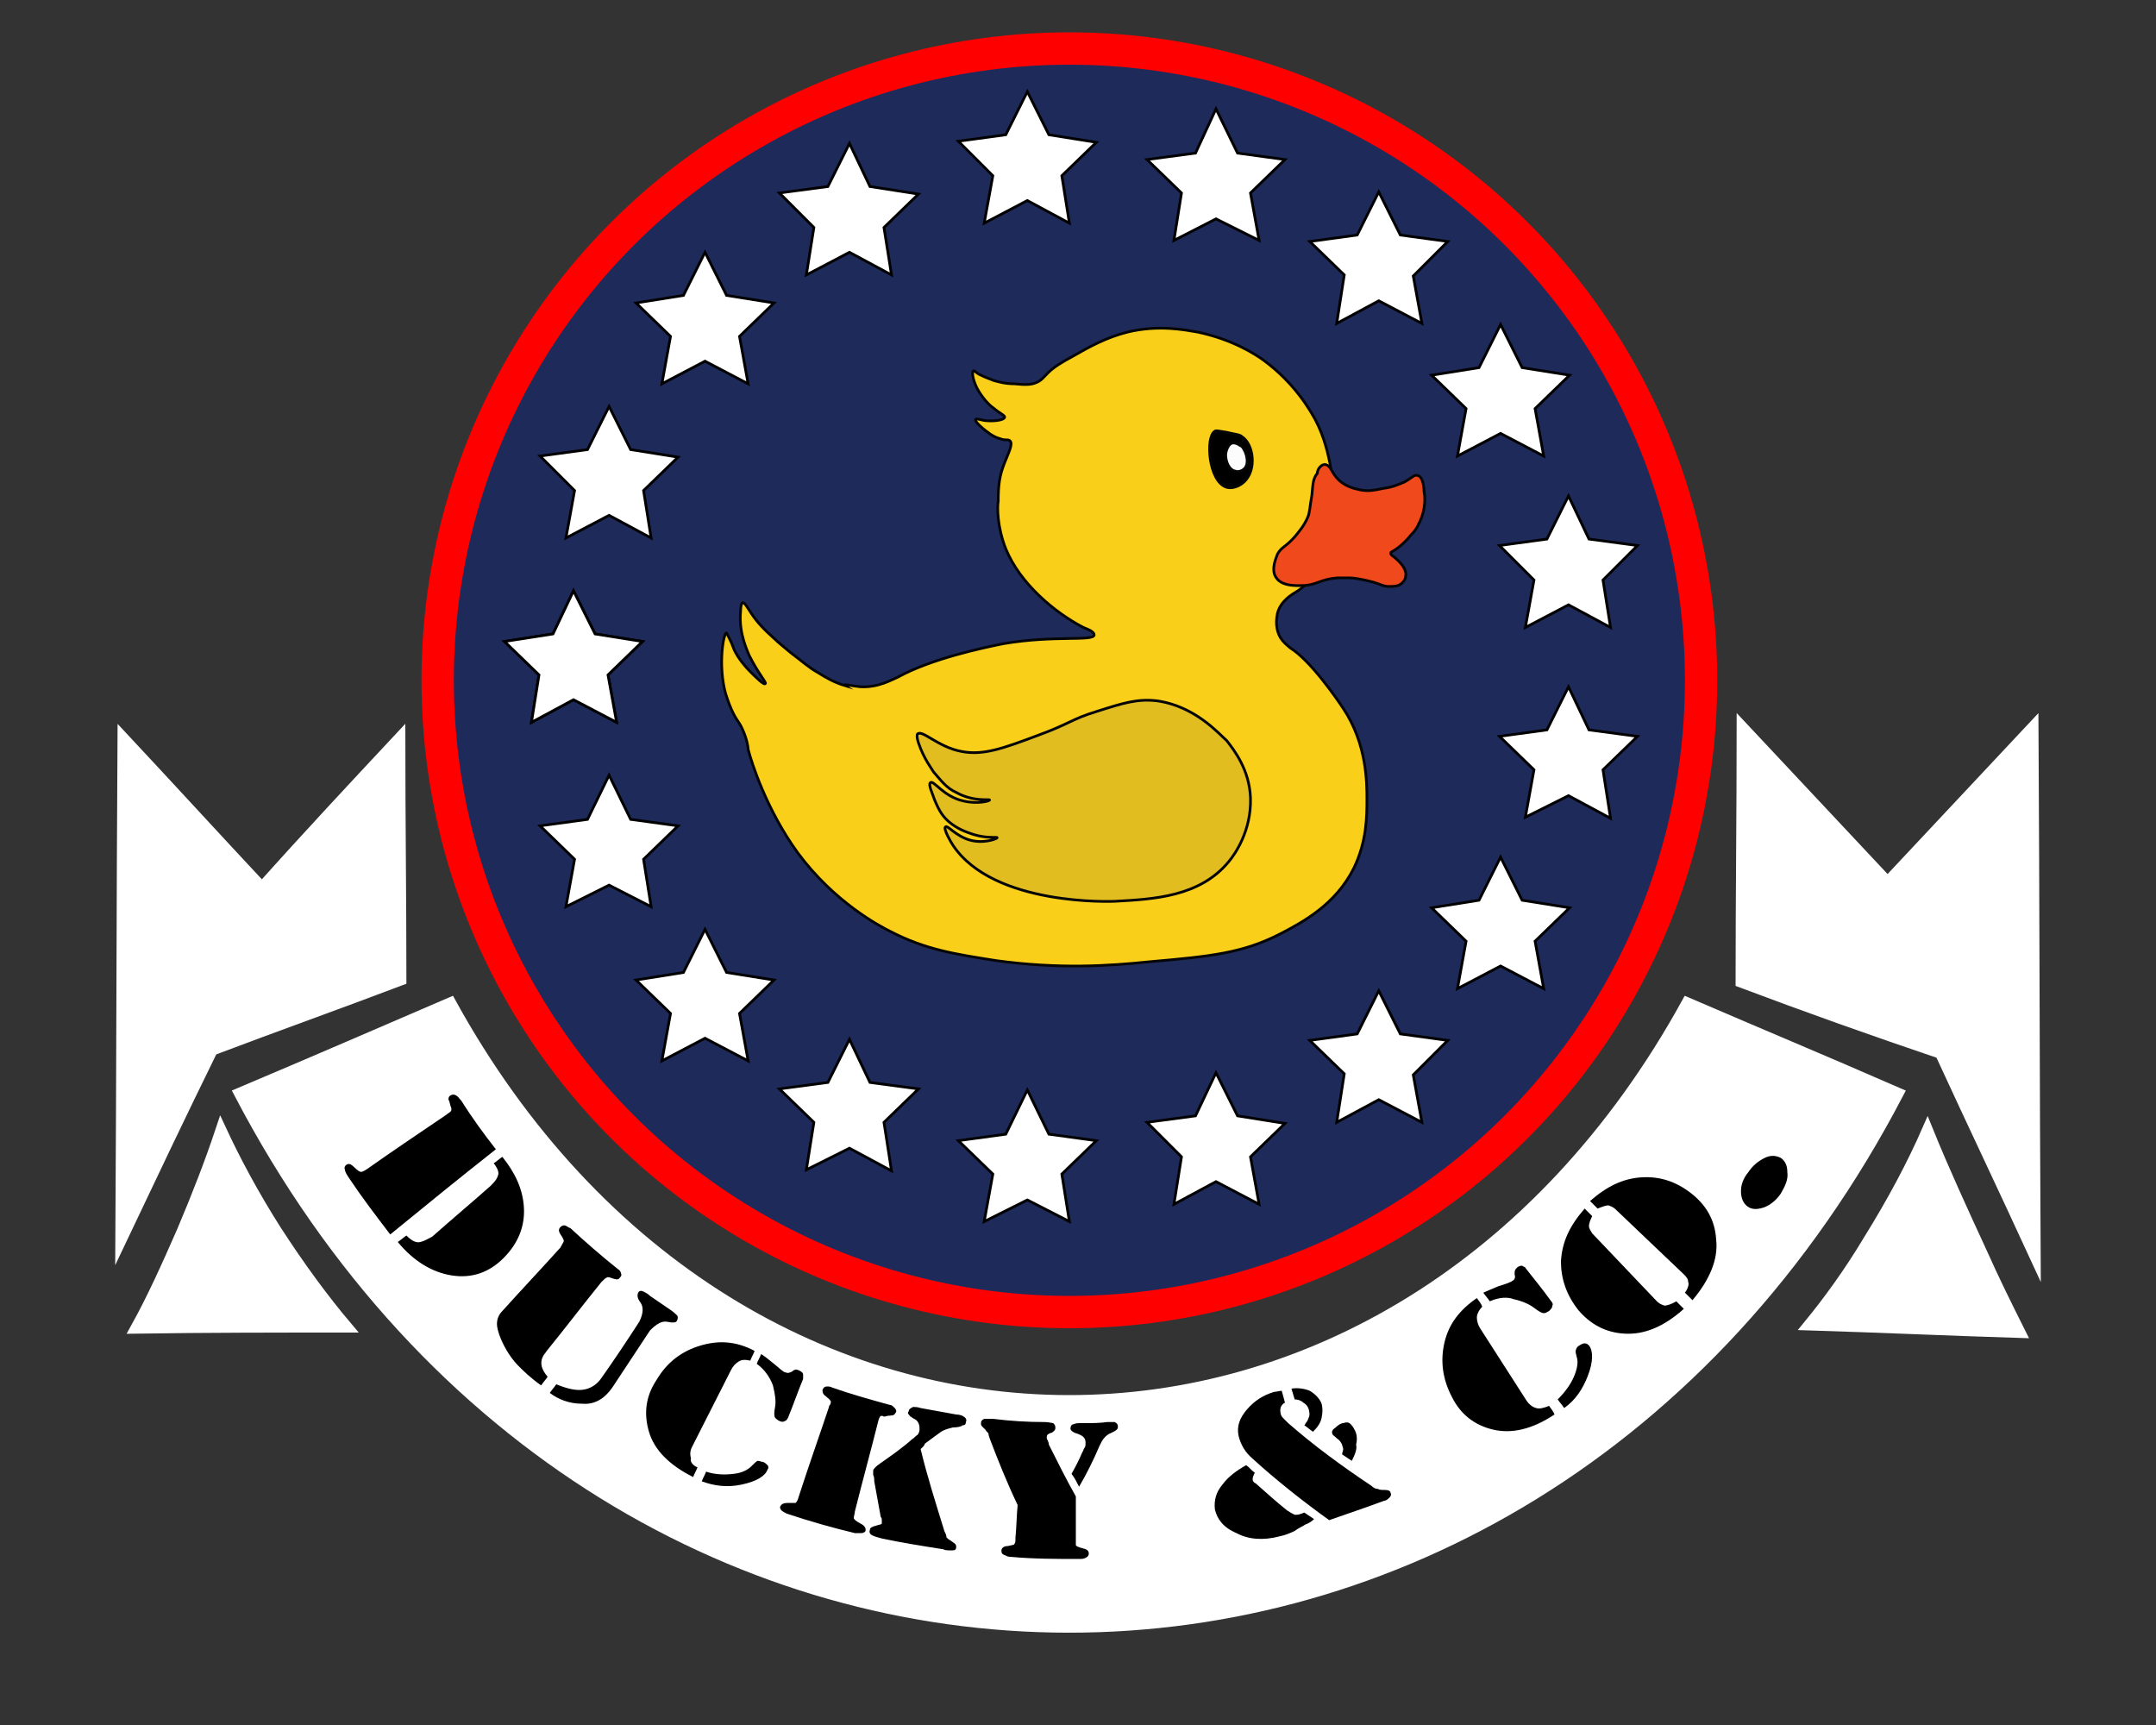 <?xml version="1.0" encoding="utf-8"?>
<!-- Generator: Adobe Illustrator 19.0.0, SVG Export Plug-In . SVG Version: 6.00 Build 0)  -->
<svg version="1.1" id="Layer_1" xmlns="http://www.w3.org/2000/svg" xmlns:xlink="http://www.w3.org/1999/xlink" x="0px" y="0px"
	 viewBox="-859 461 200 160" style="enable-background:new -859 461 200 160;" xml:space="preserve">
<rect x="-859" y="461" width="200" height="160" fill="#333333" stroke="none"/>
<style type="text/css">
	.st0{opacity:0;fill:#272829;}
	.st1{fill:#1E2A5A;stroke:#FF0000;stroke-width:3;stroke-miterlimit:10;}
	.st2{fill:#FFFFFF;stroke:#FFFFFF;stroke-miterlimit:10;}
	.st3{fill:#FFFFFF;stroke:#000000;stroke-width:0.25;stroke-miterlimit:10;}
	.st4{fill:#F9CF19;stroke:#050505;stroke-width:0.25;stroke-miterlimit:10;}
	.st5{stroke:#050505;stroke-width:0.25;stroke-miterlimit:10;}
	.st6{fill:#FCFCFC;stroke:#050505;stroke-width:0.25;stroke-miterlimit:10;}
	.st7{fill:#E2BD20;stroke:#050505;stroke-width:0.25;stroke-miterlimit:10;}
	.st8{fill:#F0491C;stroke:#050505;stroke-width:0.25;stroke-miterlimit:10;}
</style>
<rect id="XMLID_73_" x="-859" y="461" class="st0" width="200" height="160"/>
<g id="XMLID_76_">
	<circle id="XMLID_308_" class="st1" cx="-759.8" cy="524.1" r="58.6"/>
	<g id="XMLID_302_">
		<path id="XMLID_119_" class="st2" d="M-682.9,562.4c-34.5,66.1-119.4,66-153.9,0c7.8-3.3,11.7-5,19.6-8.4
			c27,49.1,87.6,49.3,114.7,0C-694.6,557.4-690.7,559-682.9,562.4z"/>
	</g>
	<path id="XMLID_137_" class="st2" d="M-821.9,529.4c-4.3,4.6-8.6,9.2-12.8,13.9c-4.3-4.6-8.6-9.3-12.9-13.9
		c-0.1,15.6-0.1,31.1-0.2,46.7c2.8-5.9,5.6-11.8,8.5-17.7c5.8-2.2,11.7-4.3,17.5-6.5C-821.8,544.4-821.9,536.9-821.9,529.4z"/>
	<path id="XMLID_162_" class="st2" d="M-826.8,584.1c-6.5,0-13.1,0-19.6,0.1c1.5-2.7,2.9-5.8,4.3-9c1.4-3.3,2.6-6.4,3.6-9.4
		c1.3,2.8,3,6,5.1,9.3C-831.2,578.5-829,581.5-826.8,584.1z"/>
	<g id="XMLID_48_">
		<polygon id="XMLID_56_" class="st3" points="-801.8,528 -805.8,525.9 -809.7,528 -809,523.6 -812.2,520.5 -807.7,519.8 
			-805.8,515.8 -803.8,519.8 -799.4,520.5 -802.6,523.6 		"/>
		<polygon id="XMLID_72_" class="st3" points="-798.6,545.1 -802.5,543.1 -806.5,545.1 -805.7,540.7 -808.9,537.6 -804.5,537 
			-802.5,532.9 -800.5,537 -796.1,537.6 -799.3,540.7 		"/>
		<polygon id="XMLID_71_" class="st3" points="-789.6,559.4 -793.6,557.3 -797.6,559.4 -796.8,555 -800,551.9 -795.6,551.2 
			-793.6,547.2 -791.6,551.2 -787.2,551.9 -790.4,555 		"/>
		<polygon id="XMLID_70_" class="st3" points="-776.3,569.6 -780.2,567.5 -784.2,569.5 -783.5,565.1 -786.7,562 -782.2,561.4 
			-780.2,557.4 -778.3,561.4 -773.8,562 -777,565.1 		"/>
		<polygon id="XMLID_69_" class="st3" points="-759.8,574.3 -763.7,572.3 -767.7,574.3 -766.9,569.9 -770.1,566.8 -765.7,566.2 
			-763.7,562.1 -761.7,566.2 -757.3,566.8 -760.5,569.9 		"/>
		<polygon id="XMLID_68_" class="st3" points="-742.2,572.7 -746.2,570.6 -750.1,572.7 -749.4,568.3 -752.6,565.1 -748.1,564.5 
			-746.2,560.5 -744.2,564.5 -739.8,565.2 -743,568.3 		"/>
		<polygon id="XMLID_67_" class="st3" points="-727.1,565.1 -731.1,563 -735,565.1 -734.3,560.6 -737.5,557.5 -733.1,556.9 
			-731.1,552.9 -729.1,556.9 -724.7,557.5 -727.9,560.7 		"/>
		<polygon id="XMLID_66_" class="st3" points="-715.8,552.7 -719.8,550.6 -723.8,552.7 -723,548.3 -726.2,545.2 -721.8,544.5 
			-719.8,540.5 -717.8,544.5 -713.4,545.2 -716.6,548.3 		"/>
		<polygon id="XMLID_65_" class="st3" points="-709.6,536.9 -713.5,534.8 -717.5,536.8 -716.7,532.4 -719.9,529.3 -715.5,528.7 
			-713.5,524.7 -711.6,528.7 -707.1,529.3 -710.3,532.4 		"/>
		<polygon id="XMLID_64_" class="st3" points="-709.6,519.2 -713.5,517.1 -717.5,519.2 -716.7,514.8 -719.9,511.6 -715.5,511 
			-713.5,507 -711.6,511 -707.1,511.6 -710.3,514.8 		"/>
		<polygon id="XMLID_63_" class="st3" points="-715.8,503.3 -719.8,501.2 -723.8,503.3 -723,498.9 -726.2,495.8 -721.8,495.1 
			-719.8,491.1 -717.8,495.1 -713.4,495.8 -716.6,498.9 		"/>
		<polygon id="XMLID_62_" class="st3" points="-727.1,491 -731.1,488.9 -735,491 -734.3,486.5 -737.5,483.4 -733.1,482.8 
			-731.1,478.8 -729.1,482.8 -724.7,483.4 -727.9,486.6 		"/>
		<polygon id="XMLID_61_" class="st3" points="-742.2,483.3 -746.2,481.3 -750.1,483.3 -749.4,478.9 -752.6,475.8 -748.1,475.2 
			-746.2,471.1 -744.2,475.2 -739.8,475.8 -743,478.9 		"/>
		<polygon id="XMLID_60_" class="st3" points="-759.8,481.7 -763.7,479.6 -767.7,481.7 -766.9,477.3 -770.1,474.1 -765.7,473.5 
			-763.7,469.5 -761.7,473.5 -757.3,474.2 -760.5,477.3 		"/>
		<polygon id="XMLID_59_" class="st3" points="-776.3,486.5 -780.2,484.4 -784.2,486.5 -783.5,482.1 -786.7,478.9 -782.2,478.3 
			-780.2,474.3 -778.3,478.3 -773.8,479 -777,482.1 		"/>
		<polygon id="XMLID_58_" class="st3" points="-789.6,496.6 -793.6,494.5 -797.6,496.6 -796.8,492.2 -800,489.1 -795.6,488.4 
			-793.6,484.4 -791.6,488.4 -787.2,489.1 -790.4,492.2 		"/>
		<polygon id="XMLID_57_" class="st3" points="-798.6,510.9 -802.5,508.8 -806.5,510.9 -805.7,506.5 -808.9,503.3 -804.5,502.7 
			-802.5,498.7 -800.5,502.7 -796.1,503.4 -799.3,506.5 		"/>
		<polygon id="XMLID_55_" class="st3" points="-801.8,528 -805.8,525.9 -809.7,528 -809,523.6 -812.2,520.5 -807.7,519.8 
			-805.8,515.8 -803.8,519.8 -799.4,520.5 -802.6,523.6 		"/>
	</g>
	<g id="XMLID_40_">
		<g id="XMLID_42_">
			<path id="XMLID_47_" class="st4" d="M-779.2,524.7c1.7,0.1,3-0.7,3.5-0.9c3.1-1.7,7.8-2.7,9.8-3.1c4.7-0.8,8.3-0.2,8.4-0.8
				c0-0.3-0.5-0.5-1-0.7c-2.7-1.4-5.9-4.1-7.2-7.3c-0.8-2-0.8-3.9-0.7-4.4c0-1.4,0.1-2.4,0.6-3.6c0.3-0.8,0.8-1.7,0.5-2
				c-0.2-0.2-0.4,0-0.9-0.2c-0.4-0.1-0.8-0.3-1.3-0.7c-0.4-0.3-1.1-0.9-1-1.1c0.1-0.1,0.3,0,0.8,0.1c0.8,0.1,1.8,0,1.9-0.3
				c0-0.2-0.4-0.3-1.1-0.9c-0.3-0.2-0.8-0.7-1.3-1.5c-0.5-0.8-0.7-1.8-0.5-1.9c0.1-0.1,0.2,0.2,0.7,0.4c0.4,0.2,0.7,0.3,1.2,0.5
				c0.4,0.1,1,0.3,1.9,0.3c1,0.1,1.5,0.1,2-0.1s0.7-0.5,1.1-0.9c0.5-0.5,1.1-0.9,2.4-1.6c1.4-0.8,3-1.7,5-2.2c2.9-0.7,5.3-0.2,6.5,0
				c3.3,0.7,5.4,2.1,6.1,2.6c3,2.2,4.4,4.8,4.8,5.5c0.9,1.7,1.2,3.3,1.4,4.2c0.6,3.7,0.1,9.6-3,11.7c-0.5,0.3-1.6,0.9-1.9,2.1
				c0,0.1-0.3,1.1,0.2,2.1c0.3,0.6,0.9,1,1,1.1c1.9,1.2,4.3,4.7,4.9,5.6c2.2,3.3,2.2,6.9,2.2,8.4c0,1.6,0,3.9-1.2,6.4
				c-1.7,3.4-4.7,5-6.8,6.1c-3.5,1.8-6.4,2.1-12.1,2.6c-3.9,0.4-8.4,0.7-14.3-0.1c-3.8-0.6-6.5-1-9.8-2.7c-1-0.5-5.2-2.7-8.6-7.3
				c-2.9-4-4.3-8.4-4.6-9.6c0-0.2-0.1-0.9-0.5-1.8c-0.2-0.5-0.4-0.7-0.7-1.2c-0.5-0.9-0.7-1.6-0.9-2.2c-0.7-2.6-0.2-5.6,0.1-5.6
				c0,0,0.1,0.2,0.3,0.6c0.2,0.4,0.3,0.7,0.3,0.7c0.2,0.6,0.8,1.5,1.6,2.3c0.5,0.5,1.3,1.3,1.4,1.1c0.1-0.1-0.7-1-1.5-2.6
				c-0.1-0.3-1-2-0.8-4.1c0-0.5,0.1-0.8,0.2-0.8c0.2,0,0.4,0.4,0.8,1c0.6,0.9,1.2,1.5,2.2,2.4c0.3,0.3,0.7,0.6,1.4,1.2
				c1.2,0.9,1.7,1.4,2.6,1.9c0.8,0.5,1.5,0.9,2.5,1.2C-780.9,524.4-780.1,524.6-779.2,524.7z"/>
			<path id="XMLID_45_" class="st5" d="M-745.2,501.1c-0.7-0.1-1-0.2-1.1-0.1c-0.9,0.5-0.6,4.7,1.1,5.2c0.8,0.2,1.5-0.4,1.6-0.5
				c1.2-1.1,0.9-3.5-0.2-4.2C-744,501.3-744.4,501.3-745.2,501.1z"/>
			<path id="XMLID_44_" class="st6" d="M-744.7,502.1c-0.4,0.1-0.6,0.8-0.6,1.1c0,0.6,0.3,1.4,0.9,1.5c0.2,0.1,0.6,0,0.8-0.2
				c0.5-0.4,0.3-1.5-0.2-2.1C-743.9,502.4-744.3,502-744.7,502.1z"/>
			<path id="XMLID_43_" class="st7" d="M-751.7,526c-1.8-0.2-3.1,0.2-5.6,1c-2.3,0.7-2.4,1.1-5.4,2.2c-3.2,1.2-5.1,1.9-7.1,1.5
				c-2.2-0.4-3.7-2.1-4.1-1.6c0,0-0.1,0.2,0.1,0.8c0.5,1.5,1.3,2.5,1.4,2.7c0.7,0.8,1.2,1.5,2.1,1.9c1.6,0.9,3.1,0.6,3.1,0.7
				c0,0.1-1.1,0.4-2.4,0.1c-1.9-0.4-2.8-2-3.1-1.7c-0.2,0.2,0.2,1,0.4,1.6c0.3,0.7,0.6,1.4,1.3,2c0.8,0.7,1.7,1,2.3,1.2
				c1.3,0.4,2.2,0.2,2.2,0.3c0,0.1-1.3,0.6-2.6,0.2c-1.3-0.4-2-1.4-2.2-1.2s0.5,1.4,0.7,1.7c3.8,5.7,14.9,5.2,15,5.2l0,0
				c3.6-0.2,7.9-0.4,10.6-3.7c0.5-0.6,2.1-2.8,2-5.9c-0.1-2.6-1.5-4.4-2.2-5.3C-745.9,529.1-748.1,526.5-751.7,526z"/>
		</g>
		<path id="XMLID_41_" class="st8" d="M-736,504.1c0.4,0.1,0.5,0.6,0.9,1.1c0.7,0.9,1.7,1.1,2.1,1.2c0.8,0.2,1.4,0.1,2.3-0.1
			c0.8-0.1,1.3-0.3,2-0.6c0.7-0.4,0.9-0.7,1.2-0.6c0.5,0.1,0.6,1.1,0.6,1.5c0.1,0.4,0.2,1.7-0.5,3c-0.2,0.5-0.5,0.8-0.7,1
			c-0.3,0.4-0.7,0.8-1.2,1.2c-0.4,0.3-0.7,0.4-0.7,0.5c0,0.2,0.3,0.3,0.7,0.7c0.2,0.2,0.8,0.8,0.7,1.4c0,0.5-0.5,0.8-0.5,0.8
			c-0.1,0.1-0.4,0.2-1,0.2c-0.6,0-0.8-0.2-1.5-0.4c-1.1-0.3-1.9-0.4-2.2-0.4c-0.6,0-1,0-1.1,0c-1.5,0.1-1.9,0.6-3,0.7
			c-0.4,0-2.1,0.2-2.7-0.7c-0.6-0.8,0.1-2.1,0.1-2.2c0.4-0.7,0.7-0.6,1.6-1.6c0.5-0.6,0.9-1.1,1.2-1.8c0.2-0.4,0.2-1,0.4-2.1
			c0.1-1.1,0.1-1.5,0.5-2C-736.8,504.5-736.4,504-736,504.1z"/>
	</g>
	<g id="XMLID_46_">
		<g id="XMLID_392_">
			<path id="XMLID_420_" d="M-813,567.6c-3.3,2.6-6.5,5.2-9.8,7.9c-1.3-1.7-2.6-3.4-3.8-5.2c-0.2-0.3-0.4-0.6-0.4-0.8
				c-0.1-0.2,0-0.4,0.2-0.5s0.4,0,0.7,0.3c0.3,0.3,0.5,0.4,0.6,0.4s0.3-0.1,0.6-0.3c2.4-1.7,4.8-3.3,7.3-5c0.1-0.1,0.3-0.2,0.4-0.3
				c0.1-0.1,0.1-0.3,0-0.5c-0.1-0.3-0.1-0.5-0.2-0.6c0-0.1,0-0.3,0.2-0.4c0.2-0.1,0.3-0.1,0.5,0c0.2,0.1,0.3,0.3,0.5,0.5
				C-815.2,564.7-814.1,566.2-813,567.6z M-813.2,568.9c0.3-0.2,0.5-0.4,0.8-0.6c1.2,1.5,1.9,3,2,4.7c0.1,1.7-0.5,3.3-1.9,4.7
				c-1.3,1.3-2.9,1.9-4.8,1.6c-1.9-0.3-3.6-1.4-5-3.1c0.3-0.2,0.5-0.4,0.8-0.6c0.5,0.5,0.9,0.7,1.3,0.6c0.4-0.1,0.7-0.3,1.1-0.5
				c1.8-1.6,3.6-3.1,5.4-4.7c0.3-0.3,0.6-0.6,0.7-1C-812.7,569.8-812.8,569.4-813.2,568.9z"/>
			<path id="XMLID_417_" d="M-808.2,588.7c-0.2,0.3-0.4,0.5-0.6,0.8c-1-0.7-1.7-1.4-2.1-1.8c-0.5-0.5-1-1.2-1.4-2
				c-0.4-0.8-0.6-1.5-0.6-1.9c0-0.5,0.2-0.9,0.5-1.2c1.8-2,3.6-3.9,5.4-5.9c0-0.1,0.1-0.1,0.1-0.2c0.1-0.2,0.2-0.3,0.2-0.4
				c0-0.1-0.1-0.3-0.3-0.6s-0.2-0.5,0-0.7c0.1-0.1,0.3-0.2,0.5-0.1c0.2,0.1,0.3,0.2,0.4,0.2c1.4,1.3,2.9,2.6,4.4,3.8
				c0.2,0.1,0.3,0.3,0.3,0.4c0.1,0.2,0,0.3-0.1,0.4c-0.1,0.2-0.3,0.2-0.6,0.1c-0.3-0.1-0.5-0.2-0.6-0.1c-0.1,0-0.3,0.2-0.5,0.4
				c-1.7,2.1-3.3,4.2-5,6.3c-0.1,0.1-0.2,0.3-0.3,0.4C-809,587.3-808.8,588-808.2,588.7z M-803.2,588.8c1.2-1.7,2.4-3.5,3.5-5.2
				c0.4-0.8,0.4-1.4,0.1-1.8c-0.3-0.4-0.3-0.7-0.2-0.9c0.1-0.2,0.3-0.2,0.5-0.1c0.2,0.1,0.4,0.2,0.6,0.4c0.6,0.4,1.3,0.9,1.9,1.3
				c0.3,0.2,0.5,0.4,0.6,0.5c0.1,0.1,0.1,0.3,0,0.5c-0.1,0.2-0.4,0.2-0.9,0.1c-0.5-0.1-1,0.2-1.6,0.8c-1.2,1.8-2.3,3.5-3.5,5.3
				c-0.7,1-1.6,1.6-2.8,1.5c-1.2,0-2.2-0.4-3-1c0.2-0.3,0.4-0.5,0.6-0.8c1,0.4,1.8,0.6,2.5,0.5
				C-804.2,589.8-803.6,589.4-803.2,588.8z"/>
			<path id="XMLID_413_" d="M-794.3,597.1c-0.1,0.3-0.3,0.6-0.4,0.9c-2.2-1.1-3.6-2.5-4.1-4.2s-0.3-3.3,0.7-4.8
				c1-1.7,2.4-2.7,4.1-3.2s3.3-0.4,5,0.5c-0.1,0.3-0.3,0.6-0.4,0.9c-0.5-0.1-0.8-0.1-1.1,0.1s-0.5,0.4-0.7,0.8
				c-1.2,2.4-2.4,4.7-3.6,7.1c-0.2,0.4-0.2,0.7-0.1,1.1C-795,596.5-794.8,596.9-794.3,597.1z M-788.8,587.5c0.1-0.3,0.3-0.6,0.4-0.9
				c0.2,0.1,0.6,0.4,1.2,0.9c0.6,0.5,0.9,0.8,1.1,0.8c0.2,0.1,0.4,0,0.6-0.1c0.2-0.2,0.4-0.2,0.6-0.1c0.2,0.1,0.4,0.2,0.4,0.4
				s0,0.3,0,0.4c-0.5,1.2-0.9,2.4-1.4,3.6c-0.1,0.2-0.2,0.3-0.3,0.3c-0.1,0.1-0.3,0.1-0.5,0c-0.2-0.1-0.3-0.2-0.4-0.3
				c-0.1-0.2-0.1-0.5,0-1c0.1-0.5,0-1.2-0.2-2C-787.6,588.7-788.1,588-788.8,587.5z M-788.2,596.6c0.2,0.1,0.3,0.2,0.4,0.3
				c0.1,0.1,0.1,0.3,0,0.4c-0.2,0.6-1,1.1-2.4,1.4c-1.4,0.3-2.6,0.1-3.7-0.3c0.1-0.3,0.3-0.6,0.4-0.9c0.9,0.3,1.8,0.3,2.6,0.2
				c0.8-0.1,1.3-0.4,1.6-0.7s0.5-0.5,0.6-0.5C-788.5,596.5-788.4,596.6-788.2,596.6z"/>
			<path id="XMLID_410_" d="M-777.5,592.7c-0.7,2.8-1.5,5.7-2.2,8.5c0,0.2-0.1,0.4-0.1,0.6c0,0.1,0.2,0.3,0.6,0.5
				c0.4,0.2,0.5,0.4,0.5,0.6c0,0.2-0.2,0.3-0.4,0.3c-0.2,0-0.4,0-0.6,0c-2.1-0.5-4.2-1.1-6.3-1.8c-0.2-0.1-0.4-0.2-0.5-0.3
				c-0.1-0.1-0.2-0.3-0.1-0.4c0.1-0.2,0.3-0.3,0.7-0.3c0.4,0,0.6,0,0.7,0c0.1-0.1,0.2-0.2,0.3-0.6c0.9-2.8,1.9-5.6,2.8-8.3
				c0-0.1,0-0.1,0.1-0.2c0.1-0.2,0.1-0.4,0-0.4c0-0.1-0.2-0.2-0.4-0.4c-0.3-0.2-0.3-0.4-0.3-0.6c0.1-0.2,0.2-0.3,0.4-0.3
				s0.3,0,0.5,0.1c1.7,0.6,3.5,1.1,5.3,1.6c0.2,0,0.3,0.1,0.5,0.3c0.1,0.1,0.2,0.3,0.1,0.4c-0.1,0.2-0.2,0.3-0.5,0.3
				c-0.3,0-0.5,0.1-0.6,0.1C-777.3,592.2-777.4,592.4-777.5,592.7z M-773.6,595.4c0.6,2.5,1.4,5,2.2,7.6c0.1,0.2,0.2,0.4,0.2,0.6
				c0.1,0.1,0.2,0.2,0.4,0.3c0.1,0.1,0.3,0.2,0.4,0.3c0.1,0.1,0.1,0.2,0.1,0.3c0,0.2-0.1,0.3-0.3,0.3c-0.2,0-0.3,0-0.4,0
				s-0.3,0-0.5-0.1c-1.9-0.3-3.8-0.6-5.7-1c-0.4-0.1-0.7-0.2-0.9-0.3c-0.2-0.1-0.3-0.3-0.2-0.5c0-0.2,0.2-0.3,0.6-0.4
				c0.3-0.1,0.5-0.1,0.5-0.2c0-0.1,0-0.2,0-0.3c0-0.1,0-0.2-0.1-0.3c-0.2-1.1-0.4-2.2-0.6-3.3c0-0.2,0-0.4-0.1-0.6
				c0-0.1,0-0.2,0-0.4c0-0.1,0.1-0.2,0.2-0.3c0.1-0.1,0.2-0.2,0.5-0.4c1-0.7,2-1.4,2.9-2.2c0.2-0.1,0.3-0.3,0.5-0.4
				c0.1-0.1,0.2-0.3,0.2-0.5s0-0.4-0.1-0.6c-0.1-0.2-0.2-0.3-0.4-0.4c-0.2-0.1-0.3-0.2-0.3-0.2c-0.1,0-0.1-0.1-0.2-0.2
				c-0.1-0.1-0.1-0.2,0-0.3c0-0.2,0.2-0.3,0.4-0.4c0.2,0,0.4,0,0.7,0.1c1.1,0.2,2.2,0.4,3.3,0.6c0.3,0,0.6,0.1,0.7,0.2
				c0.2,0.1,0.3,0.3,0.2,0.5c0,0.2-0.1,0.3-0.3,0.3c-0.1,0.1-0.4,0.2-0.9,0.2c-0.4,0.1-0.8,0.2-1.1,0.4c-0.3,0.2-0.8,0.6-1.5,1.1
				C-773.3,595.2-773.5,595.3-773.6,595.4z"/>
			<path id="XMLID_407_" d="M-764.8,603.6c0.1-1,0.1-2,0.2-3c-1-2.1-1.8-4.1-2.6-6.2c0-0.1-0.1-0.2-0.1-0.4c0-0.1-0.2-0.2-0.3-0.4
				c-0.1-0.1-0.2-0.2-0.3-0.3c-0.1-0.1-0.1-0.2-0.1-0.3c0-0.2,0.1-0.3,0.3-0.4c0.2,0,0.4,0,0.8,0c1.6,0.2,3.2,0.3,4.8,0.3
				c0.4,0,0.7,0.1,0.8,0.1c0.1,0.1,0.2,0.2,0.2,0.4c0,0.1,0,0.2-0.1,0.3c-0.1,0.1-0.2,0.2-0.3,0.2c-0.3,0.1-0.4,0.2-0.4,0.4
				c0,0.1,0,0.2,0.1,0.3c0,0.1,0.1,0.2,0.1,0.4c0.8,1.6,1.6,3.2,2.5,4.8c0,1.3,0,2.6,0,3.9c0,0.2,0,0.4,0,0.6c0,0.1,0.2,0.2,0.6,0.3
				c0.4,0.1,0.6,0.2,0.6,0.5c0,0.2-0.1,0.3-0.3,0.4c-0.2,0.1-0.4,0.1-0.5,0.1c-2.2,0-4.3,0-6.5-0.2c-0.2,0-0.4-0.1-0.6-0.2
				c-0.2-0.1-0.2-0.2-0.2-0.4c0-0.2,0.2-0.4,0.6-0.4c0.4-0.1,0.6-0.1,0.6-0.2C-764.8,604.1-764.8,603.9-764.8,603.6z M-758.9,598.9
				c-0.2-0.4-0.4-0.8-0.7-1.2c0.4-0.7,0.7-1.3,1-2c0.1-0.1,0.1-0.3,0.2-0.4c0.1-0.1,0.1-0.3,0.1-0.5c0-0.4-0.2-0.6-0.7-0.8
				c-0.4-0.1-0.7-0.3-0.7-0.5s0.1-0.4,0.3-0.4c0.2-0.1,0.4-0.1,0.7-0.1c0.1,0,0.2,0,0.3,0c0.7,0,1.4,0,2.1-0.1c0.3,0,0.5,0,0.7,0
				c0.2,0.1,0.3,0.2,0.3,0.4c0,0.1,0,0.2-0.1,0.3c-0.1,0.1-0.3,0.2-0.5,0.3c-0.3,0.1-0.5,0.3-0.6,0.4c-0.2,0.2-0.3,0.4-0.5,0.8
				C-757.6,596.5-758.2,597.7-758.9,598.9z"/>
			<path id="XMLID_402_" d="M-743.4,596.9c0.3,0.2,0.5,0.5,0.8,0.7c-0.1,0.2-0.2,0.4-0.2,0.6s0.1,0.3,0.3,0.4
				c0.9,0.8,1.9,1.7,2.9,2.5c0.3,0.2,0.5,0.3,0.7,0.4c0.2,0,0.4,0,0.6-0.1c0.1,0,0.2-0.1,0.3-0.1c0.3,0.2,0.6,0.4,0.9,0.6
				c-0.2,0.2-0.5,0.4-0.8,0.5c-0.3,0.2-0.6,0.3-1,0.6c-0.4,0.2-0.9,0.4-1.4,0.5c-1.5,0.4-2.9,0.3-4-0.3c-1.2-0.5-1.8-1.3-2-2.2
				c-0.1-0.8,0.1-1.6,0.7-2.3C-745.1,598-744.3,597.4-743.4,596.9z M-735.7,602c-2.5-1.8-4.9-3.7-7.1-5.7c-0.7-0.6-1.1-1.3-1.3-2.1
				c-0.2-0.9,0.1-1.7,0.8-2.5s1.5-1.3,2.5-1.6c0.2,0,0.5-0.1,0.7-0.1c0.1,0.4,0.2,0.7,0.3,1.1c-0.4,0.2-0.5,0.6-0.4,1
				c0,0.1,0.1,0.3,0.2,0.4c0.2,0.2,0.3,0.3,0.5,0.5c2.4,2.1,5,4,7.7,5.8c0.2,0.2,0.4,0.3,0.6,0.3c0.2,0.1,0.4,0.1,0.7,0.1
				s0.5,0.1,0.5,0.3c0.1,0.1,0,0.3-0.1,0.4c-0.1,0.1-0.3,0.3-0.5,0.3C-732.2,600.8-734,601.4-735.7,602z M-738.9,590.8
				c-0.1-0.3-0.2-0.7-0.3-1c0.6-0.1,1.2,0,1.7,0.2c0.5,0.3,0.9,0.7,1.1,1.2c0.1,0.4,0.1,0.8,0,1.3c-0.1,0.5-0.4,0.9-0.8,1.3
				c-0.3-0.2-0.5-0.4-0.8-0.6c0.1-0.1,0.1-0.2,0.2-0.3c0.1-0.1,0.1-0.2,0.2-0.4c0.1-0.2,0.1-0.4,0-0.8c-0.1-0.3-0.3-0.5-0.5-0.6
				C-738.3,590.9-738.6,590.8-738.9,590.8z M-733.6,596.5c-0.3-0.2-0.6-0.4-0.9-0.6c0-0.2,0.1-0.3,0.1-0.5c0-0.1-0.1-0.3-0.1-0.4
				c-0.1-0.2-0.2-0.4-0.5-0.6c-0.2-0.2-0.4-0.3-0.4-0.4c-0.1-0.2,0-0.4,0.3-0.6c0.2-0.2,0.5-0.4,0.7-0.4c0.3-0.1,0.5-0.1,0.7,0.1
				c0.2,0.2,0.3,0.4,0.4,0.6c0.2,0.4,0.2,0.9,0.1,1.3C-733.1,595.4-733.3,595.9-733.6,596.5z"/>
			<path id="XMLID_398_" d="M-715.3,591.4c0.2,0.3,0.4,0.5,0.5,0.8c-2.1,1.4-4,1.8-5.7,1.4c-1.7-0.4-3-1.4-3.8-3
				c-0.9-1.7-1.1-3.4-0.7-5.1s1.4-3,3-4.1c0.2,0.3,0.4,0.5,0.5,0.8c-0.3,0.3-0.5,0.7-0.5,1s0.1,0.7,0.3,1c1.4,2.2,2.9,4.5,4.3,6.7
				c0.2,0.3,0.5,0.6,0.9,0.7C-716.2,591.7-715.8,591.6-715.3,591.4z M-720.8,581.7c-0.2-0.3-0.4-0.5-0.6-0.8
				c0.2-0.1,0.7-0.3,1.4-0.6c0.7-0.2,1.2-0.4,1.3-0.5c0.2-0.1,0.3-0.3,0.2-0.6c0-0.3,0-0.4,0.2-0.6c0.2-0.2,0.4-0.2,0.5-0.2
				c0.1,0.1,0.3,0.1,0.3,0.2c0.8,1,1.6,2,2.4,3.1c0.1,0.1,0.2,0.3,0.1,0.4c0,0.2-0.1,0.3-0.3,0.5c-0.2,0.1-0.3,0.2-0.5,0.2
				c-0.2,0-0.5-0.2-0.9-0.5s-1-0.6-1.9-0.8C-719.1,581.3-719.9,581.3-720.8,581.7z M-712.5,585.8c0.2-0.1,0.3-0.2,0.5-0.2
				s0.3,0.1,0.4,0.2c0.4,0.5,0.4,1.5-0.1,2.8c-0.5,1.3-1.2,2.3-2.2,3c-0.2-0.3-0.4-0.5-0.6-0.8c0.7-0.7,1.2-1.4,1.5-2.1
				c0.3-0.7,0.4-1.3,0.3-1.7c-0.1-0.4-0.2-0.7-0.1-0.8C-712.8,586.1-712.7,585.9-712.5,585.8z"/>
			<path id="XMLID_395_" d="M-712,573.1c0.2,0.2,0.5,0.5,0.7,0.7c-0.2,0.4-0.3,0.7-0.3,0.9c0,0.3,0.2,0.5,0.3,0.7c2,2.1,4,4.2,6,6.3
				c0.2,0.2,0.4,0.3,0.7,0.4c0.2,0,0.6-0.1,1.1-0.4c0.2,0.2,0.5,0.5,0.7,0.7c-1.9,1.7-3.7,2.4-5.5,2.3c-1.8-0.1-3.2-0.9-4.3-2.2
				c-1.1-1.4-1.6-2.9-1.6-4.5C-714.1,576.2-713.4,574.7-712,573.1z M-702,581.6c-0.2-0.2-0.5-0.5-0.7-0.7c0.3-0.4,0.4-0.8,0.3-1
				c0-0.3-0.2-0.5-0.4-0.7c-2.1-2-4.2-4-6.3-6c-0.2-0.2-0.4-0.3-0.7-0.4c-0.2,0-0.5,0.1-1,0.3c-0.2-0.2-0.5-0.5-0.7-0.7
				c1.6-1.4,3.1-2.1,4.8-2.2c1.7-0.1,3.2,0.4,4.6,1.5s2.2,2.5,2.3,4.3C-699.6,577.8-700.4,579.7-702,581.6z"/>
			<path id="XMLID_393_" d="M-693.8,571.7c-0.4,0.6-1,1.1-1.6,1.3c-0.6,0.2-1.1,0.2-1.5-0.1c-0.4-0.3-0.6-0.8-0.6-1.4
				s0.2-1.2,0.7-1.8c0.4-0.6,0.9-1,1.5-1.3c0.6-0.3,1.1-0.2,1.5,0c0.4,0.3,0.6,0.7,0.6,1.3C-693.1,570.4-693.4,571-693.8,571.7z"/>
		</g>
	</g>
	<path id="XMLID_85_" class="st2" d="M-671.6,584.6c-6.5-0.2-13.1-0.5-19.6-0.7c1.8-2.2,3.7-4.8,5.5-7.8c2.3-3.7,4.1-7.1,5.5-10.3
		c1.5,3.7,3.2,7.4,5,11.3C-674,579.8-672.8,582.2-671.6,584.6z"/>
	<path id="XMLID_49_" class="st2" d="M-679,558.7c2.9,6.3,5.9,12.6,8.8,18.9c-0.1-16.4-0.1-32.8-0.2-49.2c-4.5,4.8-9,9.6-13.5,14.4
		c-4.5-4.8-9-9.6-13.5-14.4c0,7.9-0.1,15.8-0.1,23.7C-691.4,554.4-685.2,556.6-679,558.7z"/>
</g>
</svg>
